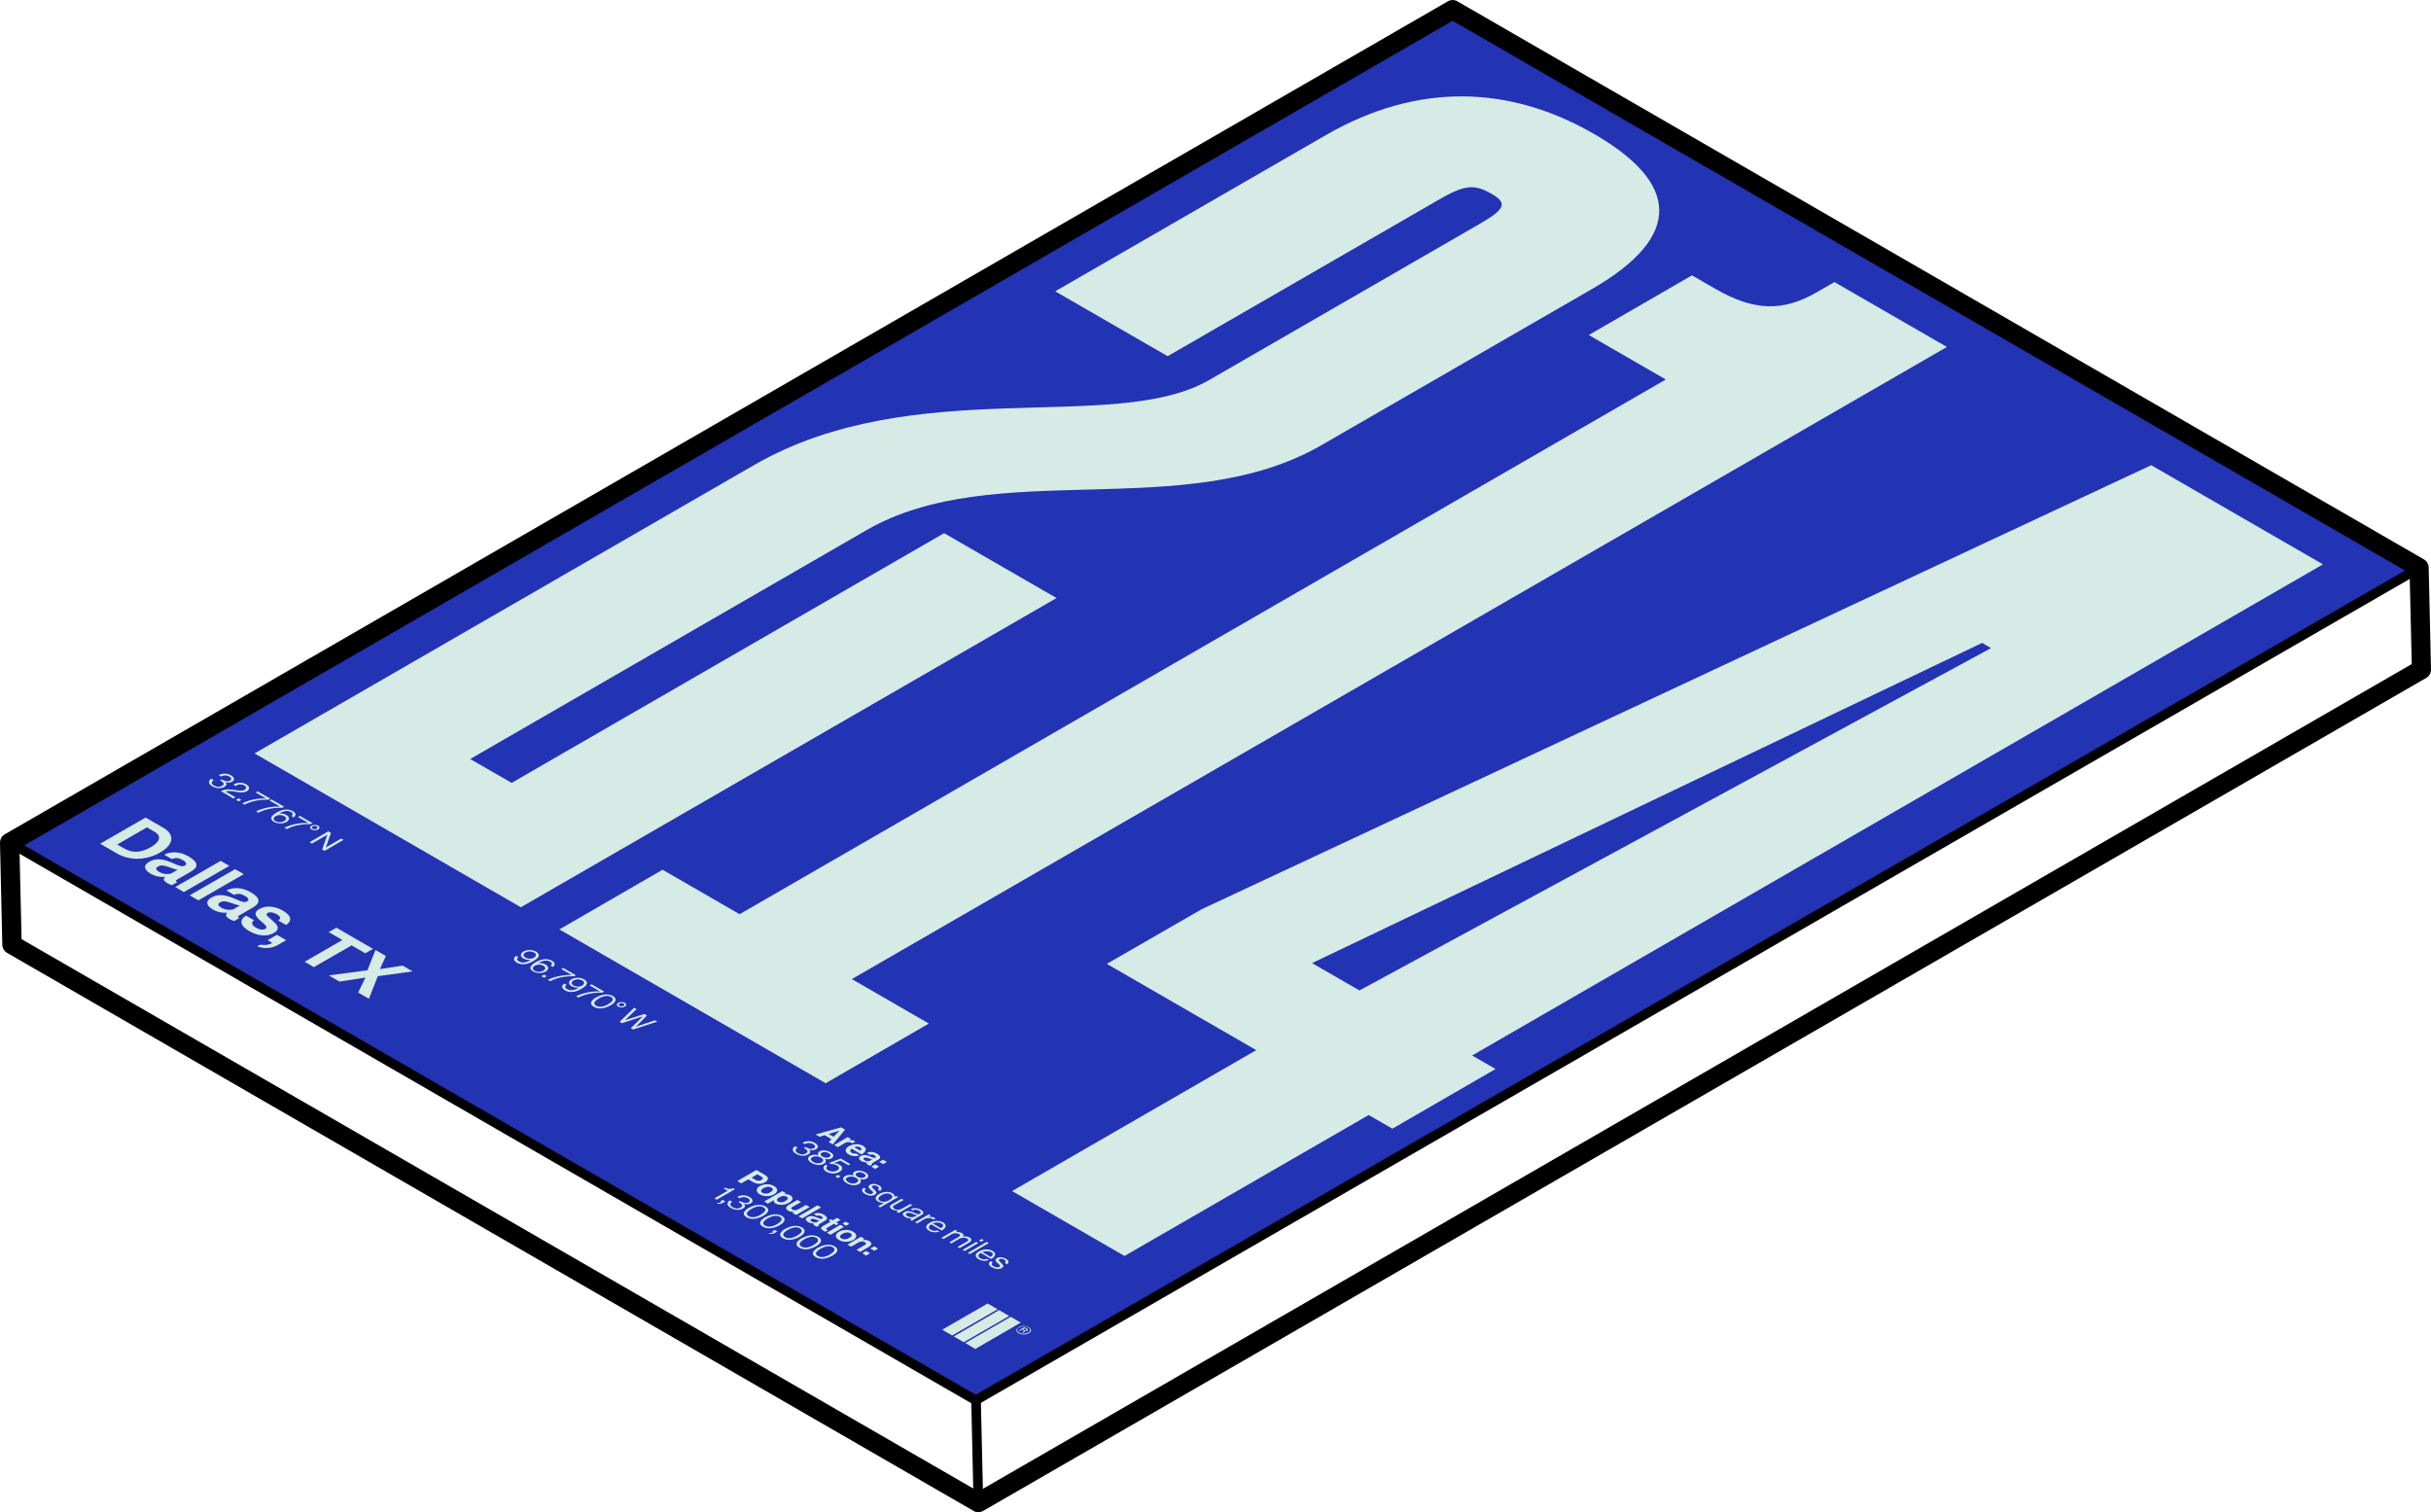 <?xml version="1.0" encoding="UTF-8"?>
<svg id="Layer_2" data-name="Layer 2" xmlns="http://www.w3.org/2000/svg" viewBox="0 0 126.25 78.54">
  <defs>
    <style>
      .cls-1, .cls-2, .cls-3 {
        stroke-width: 0px;
      }

      .cls-2 {
        fill: #2233b4;
      }

      .cls-3 {
        fill: #d6eae6;
      }
    </style>
  </defs>
  <g id="Layer_1-2" data-name="Layer 1">
    <g>
      <g>
        <polygon class="cls-2" points="50.7 72.73 .51 43.76 75.45 .49 125.64 29.47 50.7 72.73"/>
        <g>
          <path class="cls-3" d="M62.79,19.74l14.05-8.11c1.38-.79,1.44-1.1.59-1.58-.92-.53-1.44-.41-2.74.34l-14.05,8.11-5.84-3.37,14.05-8.11c4.78-2.76,9.56-2.59,13.94-.06,4.38,2.53,4.67,5.29-.11,8.05l-14.05,8.11c-7.1,4.1-16.98.57-23.64,4.42l-20.57,11.88,2.15,1.24,22.46-12.97,5.84,3.37-27.82,16.06-13.83-7.99,25.93-14.97c8.33-4.81,18.71-1.58,23.64-4.42Z"/>
          <path class="cls-3" d="M42.88,56.26l-13.83-7.99,5.36-3.1,4,2.31,48.1-27.77-4-2.31,5.36-3.1,1.23.71c2,1.15,3.49,1.18,5.23.18l.94-.54,5.84,3.37-56.87,32.83,4,2.31-5.36,3.1Z"/>
          <path class="cls-3" d="M76.44,54.81l1.23.71-5.36,3.1-1.23-.71-12.68,7.32-5.84-3.37,12.68-7.32-7.76-4.48,4.93-2.84,49.31-23.06,8.92,5.15-44.19,25.51ZM70.6,51.44l32.8-17.78-.46-.27-34.8,16.63,2.46,1.42Z"/>
        </g>
        <g>
          <path class="cls-3" d="M7.56,42.46l.92.53c.63.36.53.89-.17,1.29-.38.22-.85.34-1.3.32-.32-.02-.63-.1-.93-.27l-.88-.51,2.36-1.36ZM6.46,44.07c.45.26.9.2,1.37-.07s.59-.58.18-.81l-.38-.22-1.54.89.37.21Z"/>
          <path class="cls-3" d="M8.59,45.54c-.22.02-.47,0-.76-.16-.35-.2-.41-.44-.07-.63.37-.22.8-.11,1.23.08.32.14.47.2.6.13s.1-.18-.1-.29c-.21-.12-.38-.14-.56-.05l-.4-.23c.31-.17.79-.19,1.28.1.51.3.5.55.1.78l-.69.4c-.11.06-.13.1-.01.14h0s-.27.16-.27.16c-.06-.01-.13-.03-.23-.09-.21-.12-.26-.22-.13-.34ZM8.98,45.31l.25-.14c-.13-.02-.27-.07-.41-.12-.29-.1-.45-.14-.61-.05s-.11.18.05.28c.26.15.56.14.72.04Z"/>
          <path class="cls-3" d="M11.46,44.71l.45.26-2.36,1.36-.45-.26,2.36-1.36Z"/>
          <path class="cls-3" d="M12.21,45.14l.45.26-2.36,1.36-.45-.26,2.36-1.36Z"/>
          <path class="cls-3" d="M11.82,47.4c-.22.02-.47,0-.76-.16-.35-.2-.41-.44-.07-.63.37-.22.8-.11,1.23.08.32.14.47.2.6.13s.1-.18-.1-.29c-.21-.12-.38-.14-.56-.05l-.4-.23c.31-.17.79-.19,1.28.1s.5.55.1.78l-.69.4c-.11.06-.13.1-.01.14h0s-.27.16-.27.16c-.06-.01-.13-.03-.23-.09-.21-.12-.26-.22-.13-.34ZM12.21,47.17l.25-.14c-.13-.02-.27-.07-.41-.12-.29-.1-.45-.14-.61-.05s-.11.18.05.28c.26.15.56.14.72.04Z"/>
          <path class="cls-3" d="M12.77,47.55l.42.24c-.16.13-.11.26.09.38s.39.14.5.07c.16-.09-.04-.23-.22-.39-.24-.21-.46-.43-.09-.64s.84-.14,1.23.09c.45.26.47.53.16.74l-.41-.23c.16-.12.11-.22-.08-.33-.17-.1-.36-.13-.48-.06-.15.08.07.22.26.39.22.2.46.42.06.65-.34.2-.83.15-1.26-.1-.49-.28-.53-.58-.19-.8Z"/>
          <path class="cls-3" d="M13.52,49.06c.19.04.42.03.62-.09l-.24-.14.48-.28.48.28-.45.26c-.34.19-.75.18-1.05.06l.16-.09Z"/>
          <path class="cls-3" d="M17.47,48.18l1.9,1.1-.4.23-.71-.41-1.96,1.13-.48-.28,1.96-1.13-.71-.41.4-.23Z"/>
          <path class="cls-3" d="M19.08,50.4l.42-1.06.54.31-.31.68h0s1.18-.18,1.18-.18l.52.3-1.81.25-.46,1.17-.56-.32.38-.78h0s-1.35.21-1.35.21l-.55-.32,2-.27Z"/>
        </g>
        <g>
          <path class="cls-3" d="M10.99,40.45l.11.07c-.15.09-.13.19.02.28.13.08.29.09.42.01.12-.07.09-.16-.06-.25l-.06-.03.09-.05.06.03c.15.08.28.09.38.03s.07-.15-.04-.21c-.14-.08-.31-.07-.44,0l-.11-.07c.19-.11.44-.11.64.01.17.1.22.24.05.33-.11.06-.23.06-.35.02h0c.1.1.07.18-.05.25-.18.1-.43.08-.62-.03-.21-.12-.25-.28-.04-.41Z"/>
          <path class="cls-3" d="M12.27,41.04c.2.03.32.05.43-.02s.11-.16-.01-.23c-.07-.04-.14-.05-.21-.05-.08,0-.15.02-.24.08l-.12-.07c.12-.07.23-.1.34-.1.12,0,.24.03.33.09.19.11.19.25.03.35-.18.1-.37.07-.6.03-.16-.03-.37-.06-.5-.01l.51.3-.11.06-.65-.38c.26-.14.53-.09.79-.05Z"/>
          <path class="cls-3" d="M12.4,41.46l.13.08-.14.08-.13-.08.14-.08Z"/>
          <path class="cls-3" d="M13.82,41.47h0s-.54-.31-.54-.31l.1-.06.66.38-.09.05c-.36-.01-.85.05-1.25.26l-.12-.07c.35-.18.86-.27,1.24-.25Z"/>
          <path class="cls-3" d="M14.54,41.89h0s-.54-.31-.54-.31l.1-.06.66.38-.09.05c-.36-.01-.85.05-1.25.26l-.12-.07c.35-.18.86-.27,1.24-.25Z"/>
          <path class="cls-3" d="M14.08,42.52c0-.11.09-.2.28-.32.29-.17.61-.21.85-.07.19.11.16.23.04.32l-.11-.07c.08-.06.09-.14-.02-.2-.18-.11-.4-.06-.63.07h0c.14-.01.28.01.39.08.17.1.17.26,0,.36-.17.1-.46.1-.64,0-.1-.06-.15-.12-.15-.18ZM14.76,42.64c.13-.08.13-.18,0-.25-.13-.08-.32-.08-.45,0s-.13.19,0,.26c.12.07.3.07.44,0Z"/>
          <path class="cls-3" d="M16.01,42.74h0s-.54-.31-.54-.31l.1-.06.66.38-.09.05c-.36-.01-.85.05-1.25.26l-.12-.07c.35-.18.86-.27,1.24-.25Z"/>
          <path class="cls-3" d="M16.18,42.88c.09-.05.25-.05.34,0s.1.14,0,.2-.24.05-.34,0-.1-.14,0-.2ZM16.44,43.04c.06-.03.07-.08,0-.12s-.14-.03-.2,0-.07.08,0,.12.14.03.2,0Z"/>
          <path class="cls-3" d="M17.06,43.18l.13.08-.23.65s-.05.11-.05.11h0s.81-.47.81-.47l.12.07-.98.57-.13-.07.23-.66s.05-.11.05-.11h0s-.81.46-.81.46l-.12-.07.98-.57Z"/>
        </g>
        <g>
          <path class="cls-3" d="M26.8,49.64l.12.07c-.09.06-.1.15.03.22.07.04.14.06.22.06.12,0,.24-.05.39-.13h0c-.14,0-.27-.02-.38-.08-.17-.1-.17-.26,0-.36.17-.1.46-.11.65,0,.09.05.13.11.15.17.02.11-.08.21-.29.33-.19.11-.37.17-.54.16-.11,0-.21-.03-.3-.08-.19-.11-.21-.25-.05-.35ZM27.74,49.73c.13-.08.12-.19,0-.26s-.31-.08-.45,0-.13.19,0,.26c.14.08.32.08.46,0Z"/>
          <path class="cls-3" d="M27.54,50.29c0-.11.09-.2.28-.32.29-.17.61-.21.85-.07.19.11.16.23.04.32l-.11-.07c.08-.06.09-.14-.02-.2-.18-.11-.4-.06-.63.07h0c.14-.01.28.01.39.08.17.1.17.26,0,.36-.17.1-.46.1-.64,0-.1-.06-.15-.12-.15-.18ZM28.22,50.41c.13-.08.13-.18,0-.25-.13-.08-.32-.08-.45,0s-.13.19,0,.26c.12.07.3.07.44,0Z"/>
          <path class="cls-3" d="M28.26,50.62l.13.08-.14.08-.13-.08.14-.08Z"/>
          <path class="cls-3" d="M29.69,50.64h0s-.54-.31-.54-.31l.1-.06.66.38-.09.05c-.36-.01-.85.05-1.25.26l-.12-.07c.35-.18.86-.27,1.24-.25Z"/>
          <path class="cls-3" d="M29.3,51.08l.12.07c-.09.06-.1.15.03.22.07.04.14.06.22.06.12,0,.24-.05.39-.13h0c-.14,0-.27-.02-.38-.08-.17-.1-.17-.26,0-.36.17-.1.46-.11.65,0,.09.05.13.11.15.17.02.11-.08.21-.29.33-.19.11-.37.17-.54.16-.11,0-.21-.03-.3-.08-.19-.11-.21-.25-.05-.35ZM30.24,51.18c.13-.08.12-.19,0-.26s-.31-.08-.45,0-.13.19,0,.26c.14.08.32.08.46,0Z"/>
          <path class="cls-3" d="M31.16,51.49h0s-.54-.31-.54-.31l.1-.06.66.38-.09.05c-.36-.01-.85.05-1.25.26l-.12-.07c.35-.18.86-.27,1.24-.25Z"/>
          <path class="cls-3" d="M30.97,51.8c.31-.18.64-.2.86-.07s.18.32-.13.49-.62.21-.86.07-.17-.32.13-.5ZM31.59,52.15c.24-.14.31-.27.15-.37s-.4-.06-.64.08-.31.27-.14.37.39.06.64-.08Z"/>
          <path class="cls-3" d="M32.11,52.08c.09-.05.25-.05.34,0s.1.14,0,.2-.24.05-.34,0-.1-.14,0-.2ZM32.38,52.24c.06-.03.07-.08,0-.12s-.14-.03-.2,0-.07.08,0,.12.14.03.2,0Z"/>
          <path class="cls-3" d="M32.93,52.34l.13.07-.48.46s-.13.12-.13.12h0s.13-.05.21-.07l.81-.26.13.08-.46.47s-.13.12-.13.12h0s.13-.05.2-.07l.8-.27.13.07-1.26.41-.12-.07.51-.5s.11-.11.11-.11h0s-.11.04-.19.06l-.89.29-.12-.07.73-.71Z"/>
        </g>
        <g>
          <path class="cls-3" d="M39.29,60.77l.43.25c.11.07.17.13.16.2,0,.06-.05.13-.14.18-.19.11-.43.11-.64-.01l-.24-.14-.36.21-.21-.12.98-.57ZM39.03,61.16l.21.12c.1.06.22.06.31,0s.09-.12-.01-.17l-.21-.12-.29.17Z"/>
          <path class="cls-3" d="M39.46,61.6c.21-.12.52-.13.74,0s.21.31,0,.43-.52.13-.74,0-.21-.31,0-.43ZM40.01,61.92c.14-.08.17-.17.05-.24s-.27-.05-.41.03-.17.17-.05.24.27.05.41-.03Z"/>
          <path class="cls-3" d="M40.64,61.87l.18.1-.09.05h0c.11,0,.22,0,.31.06.19.11.15.26-.07.39s-.5.14-.68.04c-.1-.06-.12-.12-.1-.18h0s-.31.18-.31.18l-.19-.11.94-.54ZM40.79,62.37c.13-.08.18-.16.06-.22s-.26-.04-.39.04-.15.16-.04.22c.09.05.23.04.37-.03Z"/>
          <path class="cls-3" d="M41.16,62.99l.08-.05h0c-.11,0-.2,0-.3-.06-.16-.09-.14-.2,0-.29l.47-.27.19.11-.44.25c-.08.05-.09.1-.01.14.09.05.21.04.3-.01l.41-.23.19.11-.7.41-.18-.1Z"/>
          <path class="cls-3" d="M42.45,62.6l.19.11-.98.57-.19-.11.98-.57Z"/>
          <path class="cls-3" d="M42.28,63.54c-.09,0-.19,0-.31-.07-.14-.08-.17-.18-.03-.26.16-.09.33-.05.51.03.13.06.2.08.25.05.05-.03.04-.07-.04-.12-.09-.05-.16-.06-.23-.02l-.17-.1c.13-.07.33-.08.53.04s.21.23.04.32l-.29.17s-.05.04,0,.06h0s-.11.07-.11.07c-.02,0-.05-.01-.1-.04-.09-.05-.11-.09-.06-.14ZM42.45,63.45l.1-.06c-.05,0-.11-.03-.17-.05-.12-.04-.19-.06-.25-.02s-.05.08.02.12c.11.06.23.06.3.02Z"/>
          <path class="cls-3" d="M43.15,63.32l.1.06.22-.13.18.11-.22.13.12.07-.12.07-.12-.07-.37.22c-.05.03-.04.06,0,.08.02.01.06.03.06.03l-.14.08s-.05-.02-.12-.07c-.09-.05-.16-.13-.02-.21l.41-.24-.1-.06.12-.07Z"/>
          <path class="cls-3" d="M43.92,63.45l.19.11-.17.1-.19-.11.17-.1ZM43.64,63.61l.19.11-.7.41-.19-.11.7-.41Z"/>
          <path class="cls-3" d="M43.57,63.97c.21-.12.52-.13.74,0s.21.31,0,.43-.52.13-.74,0-.21-.31,0-.43ZM44.11,64.29c.14-.08.17-.17.05-.24s-.27-.05-.41.03-.17.17-.05.24.27.05.41-.03Z"/>
          <path class="cls-3" d="M44.83,64.4h0c.12-.01.23,0,.32.06.15.08.13.2-.02.29l-.46.27-.19-.11.43-.25c.08-.04.09-.1,0-.15-.08-.05-.21-.04-.31.01l-.4.23-.19-.11.7-.41.18.11-.1.06Z"/>
          <path class="cls-3" d="M45.4,64.73l.2.12-.2.11-.2-.12.2-.11ZM44.98,64.97l.2.12-.2.12-.2-.12.2-.12Z"/>
          <path class="cls-3" d="M37.79,61.84l-.21-.12.08-.04c.12.06.26.1.42.03l.09.05-.95.55-.12-.07.69-.4Z"/>
          <path class="cls-3" d="M37.28,62.47s.1.01.18-.03l-.06-.04.14-.08.13.08-.14.08c-.1.06-.21.06-.3.02l.06-.04Z"/>
          <path class="cls-3" d="M37.92,62.35l.11.07c-.15.09-.13.19.02.28.13.08.29.09.42.01.12-.07.09-.16-.06-.25l-.06-.03.09-.05.06.03c.15.08.28.09.38.03s.07-.15-.04-.21c-.14-.08-.31-.07-.44,0l-.11-.07c.19-.11.44-.11.64.01.17.1.22.24.05.33-.11.06-.23.06-.35.02h0c.1.1.07.18-.05.25-.18.1-.43.08-.62-.03-.21-.12-.25-.28-.04-.41Z"/>
          <path class="cls-3" d="M38.9,62.73c.31-.18.64-.2.86-.07s.18.32-.13.49-.62.21-.86.07-.17-.32.13-.5ZM39.51,63.08c.24-.14.31-.27.15-.37s-.4-.06-.64.08-.31.27-.14.37.39.06.64-.08Z"/>
          <path class="cls-3" d="M39.75,63.22c.31-.18.64-.2.86-.07s.18.32-.13.49-.62.21-.86.07-.17-.32.13-.5ZM40.36,63.57c.24-.14.31-.27.15-.37s-.4-.06-.64.08-.31.27-.14.37.39.06.64-.08Z"/>
          <path class="cls-3" d="M39.98,64.03s.1.01.18-.03l-.06-.04.14-.08.13.08-.14.08c-.1.06-.21.06-.3.02l.06-.04Z"/>
          <path class="cls-3" d="M40.79,63.82c.31-.18.64-.2.86-.07s.18.32-.13.49-.62.21-.86.07-.17-.32.13-.5ZM41.4,64.17c.24-.14.31-.27.15-.37s-.4-.06-.64.08-.31.27-.14.37.39.06.64-.08Z"/>
          <path class="cls-3" d="M41.64,64.31c.31-.18.64-.2.86-.07s.18.32-.13.49-.62.21-.86.07-.17-.32.13-.5ZM42.25,64.66c.24-.14.31-.27.15-.37s-.4-.06-.64.08-.31.27-.14.37.39.06.64-.08Z"/>
          <path class="cls-3" d="M42.49,64.8c.31-.18.64-.2.86-.07s.18.32-.13.49-.62.21-.86.07-.17-.32.13-.5ZM43.1,65.15c.24-.14.31-.27.15-.37s-.4-.06-.64.08-.31.27-.14.37.39.06.64-.08Z"/>
        </g>
        <g>
          <g>
            <polygon class="cls-3" points="51.81 68 51.29 67.7 48.93 69.06 49.45 69.36 51.81 68"/>
            <polygon class="cls-3" points="52.41 68.35 51.89 68.04 49.53 69.41 50.05 69.71 52.41 68.35"/>
            <polygon class="cls-3" points="53.01 68.69 52.49 68.39 50.13 69.75 50.65 70.06 53.01 68.69"/>
          </g>
          <path class="cls-3" d="M52.9,68.93c.15-.09.38-.09.53,0s.15.22,0,.31-.38.09-.53,0-.15-.22,0-.3ZM53.39,69.21c.14-.08.14-.19.01-.27s-.33-.07-.47,0-.14.19,0,.27.33.07.47,0ZM53.2,68.93l.14.08c.05.03.06.07.01.1-.03.02-.08.02-.13,0h0s.02.04-.02.06c-.04.03-.06.04-.06.05h0s-.05-.03-.05-.03c0,0,.02-.02.06-.04.03-.02.03-.04,0-.06l-.06-.04-.12.07-.05-.03.29-.17ZM53.12,69.04l.07.04s.07.02.1,0c.03-.02.03-.03,0-.05l-.07-.04-.09.05Z"/>
        </g>
        <path class="cls-3" d="M43.68,58.55l.21.12-.64.77-.21-.12.14-.16-.35-.2-.27.08-.2-.12,1.32-.37ZM43.03,58.89l.26.15.2-.21s.11-.11.11-.11h0s-.12.04-.19.06l-.37.11Z"/>
        <path class="cls-3" d="M44.09,59.23h0c.12-.02.21-.02.29.03.02.01.03.02.04.03l-.16.09h0c-.11-.08-.26-.09-.41,0l-.34.2-.19-.11.7-.41.18.1-.11.07Z"/>
        <path class="cls-3" d="M44.1,59.52c.21-.12.51-.13.72-.01.23.13.17.3-.08.45l-.51-.3c-.09.07-.1.14,0,.21.07.04.15.05.22.03l.18.11c-.15.06-.37.05-.55-.05-.23-.13-.2-.31,0-.43ZM44.36,59.58l.31.18c.08-.05.09-.12,0-.17-.1-.06-.21-.05-.31,0Z"/>
        <path class="cls-3" d="M45.04,60.37c-.09,0-.19,0-.31-.07-.14-.08-.17-.18-.03-.26.16-.09.33-.05.51.03.13.06.2.08.25.05.05-.03.04-.07-.04-.12-.09-.05-.16-.06-.23-.02l-.17-.1c.13-.07.33-.08.53.04s.21.23.04.32l-.29.17s-.05.04,0,.06h0s-.11.07-.11.07c-.02,0-.05-.01-.1-.04-.09-.05-.11-.09-.06-.14ZM45.2,60.27l.1-.06c-.05,0-.11-.03-.17-.05-.12-.04-.19-.06-.25-.02s-.05.08.02.12c.11.06.23.06.3.02Z"/>
        <path class="cls-3" d="M45.86,60.23l.2.12-.2.11-.2-.12.2-.11ZM45.45,60.47l.2.12-.2.12-.2-.12.2-.12Z"/>
        <path class="cls-3" d="M41.31,59.54l.11.07c-.15.09-.13.19.02.28.13.08.29.09.42.01.12-.07.09-.16-.06-.25l-.06-.03.09-.05.06.03c.15.08.28.09.38.03s.07-.15-.04-.21c-.14-.08-.31-.07-.44,0l-.11-.07c.19-.11.44-.11.64.01.17.1.22.24.05.33-.11.06-.23.06-.35.02h0c.1.1.07.18-.05.25-.18.1-.43.08-.62-.03-.21-.12-.25-.28-.04-.41Z"/>
        <path class="cls-3" d="M42.07,60.03c.14-.08.3-.07.44-.03h0c-.05-.07-.04-.15.05-.2.15-.09.38-.06.56.04s.21.23.06.32c-.1.06-.22.06-.34.03h0c.07.08.07.18-.05.25-.21.12-.47.06-.64-.04s-.28-.25-.07-.38ZM42.67,60.37c.12-.07.11-.17-.04-.25s-.31-.09-.44-.02-.1.16.05.25.31.09.43.02ZM43.07,60.09c.1-.06.08-.13-.04-.2s-.25-.08-.35-.02-.08.13.04.2.25.08.35.02Z"/>
        <path class="cls-3" d="M42.87,60.48l.11.07c-.1.08-.09.17.04.24s.31.08.45,0,.13-.19,0-.26c-.1-.06-.21-.08-.31-.07l-.11-.06.61-.23.5.29-.1.06-.42-.24-.34.13h0c.1,0,.2.03.3.08.17.1.2.25,0,.37s-.47.11-.67,0-.22-.26-.05-.37Z"/>
        <path class="cls-3" d="M43.52,61.02l.13.08-.14.08-.13-.08.14-.08Z"/>
        <path class="cls-3" d="M43.89,61.08c.14-.08.3-.07.44-.03h0c-.05-.07-.04-.15.05-.2.15-.09.38-.06.56.04s.21.23.06.32c-.1.06-.22.06-.34.03h0c.07.08.07.18-.05.25-.21.12-.47.06-.64-.04s-.28-.25-.07-.38ZM44.49,61.42c.12-.07.11-.17-.04-.25s-.31-.09-.44-.02-.1.16.05.25.31.09.43.02ZM44.89,61.14c.1-.06.08-.13-.04-.2s-.25-.08-.35-.02-.08.13.04.2.25.08.35.02Z"/>
        <path class="cls-3" d="M44.86,61.68l.11.07c-.11.08-.06.15.05.21.12.07.22.07.28.03.08-.05.05-.09-.06-.18-.11-.1-.21-.19-.05-.28.12-.07.29-.06.45.03.18.1.18.2.06.29l-.11-.07c.08-.06.07-.11-.03-.17s-.19-.06-.24-.02c-.08.04-.02.09.07.18.11.1.2.19.04.28-.14.08-.33.06-.5-.04-.2-.11-.21-.23-.06-.33Z"/>
        <path class="cls-3" d="M45.93,62.47h0c-.12,0-.23,0-.33-.07-.19-.11-.16-.26.06-.39s.51-.14.68-.04c.1.06.13.12.11.19h0s.09-.05.09-.05l.11.06-.94.54-.11-.06.31-.18ZM46.2,62.32c.16-.1.21-.2.05-.29-.13-.08-.32-.05-.48.05s-.21.2-.08.28c.16.09.34.06.5-.03Z"/>
        <path class="cls-3" d="M46.56,62.93l.1-.06h0c-.12,0-.23,0-.33-.06-.15-.08-.15-.19,0-.27l.49-.28.11.06-.49.28c-.09.05-.09.12.01.18.11.07.27.06.38,0l.44-.25.11.06-.71.41-.11-.06Z"/>
        <path class="cls-3" d="M47.35,63.28h0c-.1,0-.22,0-.34-.07-.13-.08-.18-.18-.04-.26.17-.1.34-.04.53.05.12.06.2.08.27.04s.07-.1-.03-.16c-.12-.07-.23-.07-.34-.02l-.11-.06c.14-.07.34-.08.53.03.15.09.2.18.03.28l-.4.23c-.05.03-.08.06-.07.07h0s-.11-.06-.11-.06c0-.01.02-.03.08-.07ZM47.52,63.18l.11-.06c-.06-.01-.14-.04-.21-.07-.14-.06-.23-.09-.33-.04-.09.05-.04.11.03.15.15.09.32.06.41.01Z"/>
        <path class="cls-3" d="M48.21,63.2h0c.11-.01.24,0,.34.05.02.01.03.02.04.03l-.11.06h0s-.02-.02-.04-.03c-.11-.06-.29-.07-.42,0l-.39.23-.11-.06.71-.41.11.06-.12.07Z"/>
        <path class="cls-3" d="M48.27,63.51c.21-.12.51-.14.71-.02.21.12.16.28-.07.42l-.55-.32c-.14.09-.17.2-.02.28.1.06.22.07.34.03l.11.06c-.19.07-.38.05-.54-.04-.22-.13-.18-.3.03-.41ZM48.44,63.54l.43.25c.13-.09.15-.18.02-.25s-.3-.06-.45,0Z"/>
        <path class="cls-3" d="M49.61,63.87l.11.06-.1.06h0c.11-.01.24,0,.33.05s.11.11.06.18h0c.13-.02.26,0,.34.05.13.07.13.17-.01.26l-.5.29-.11-.06.49-.28c.09-.05.08-.12,0-.16-.09-.05-.25-.05-.37,0l-.44.26-.11-.06.49-.28c.09-.05.09-.11.02-.15-.09-.05-.26-.06-.37,0l-.44.26-.11-.06.71-.41Z"/>
        <path class="cls-3" d="M50.98,64.35l.11.06-.14.08-.11-.06.14-.08ZM50.7,64.5l.11.06-.71.41-.11-.06.71-.41Z"/>
        <path class="cls-3" d="M51.24,64.5l.11.06-.98.57-.11-.06.98-.57Z"/>
        <path class="cls-3" d="M50.84,64.99c.21-.12.51-.14.71-.02.21.12.16.28-.07.42l-.55-.32c-.14.09-.17.2-.02.28.1.06.22.07.34.03l.11.06c-.19.07-.38.05-.54-.04-.22-.13-.18-.3.03-.41ZM51.02,65.03l.43.25c.13-.09.15-.18.02-.25s-.3-.06-.45,0Z"/>
        <path class="cls-3" d="M51.45,65.49l.11.07c-.11.08-.06.15.05.21.12.07.22.07.28.03.08-.05.05-.09-.06-.18-.11-.1-.21-.19-.05-.28.12-.07.29-.06.45.03.18.1.18.2.06.29l-.11-.07c.08-.06.07-.11-.03-.17s-.19-.06-.24-.02c-.08.04-.02.09.07.18.11.1.2.19.04.28-.14.08-.33.06-.5-.04-.2-.11-.21-.23-.06-.33Z"/>
      </g>
      <g>
        <path class="cls-1" d="M50.81,78.54c-.09,0-.17-.02-.25-.07L.37,49.49c-.15-.09-.25-.25-.25-.42L0,43.77c0-.18.09-.35.25-.44L75.19.07c.15-.09.35-.09.5,0l50.19,28.98c.15.09.25.25.25.42l.12,5.3c0,.18-.09.35-.25.44l-74.94,43.26c-.08.04-.16.07-.25.07ZM1.11,48.77l49.7,28.69,74.44-42.97-.11-4.72L75.44,1.08,1.01,44.05l.11,4.72Z"/>
        <polygon class="cls-1" points="50.56 78.04 50.44 72.75 50.94 72.74 51.06 78.03 50.56 78.04"/>
        <rect class="cls-1" x="25.35" y="29.27" width=".5" height="57.96" transform="translate(-37.65 51.29) rotate(-60)"/>
        <rect class="cls-1" x="44.89" y="50.86" width="86.53" height=".5" transform="translate(-13.74 50.87) rotate(-29.97)"/>
      </g>
    </g>
  </g>
</svg>